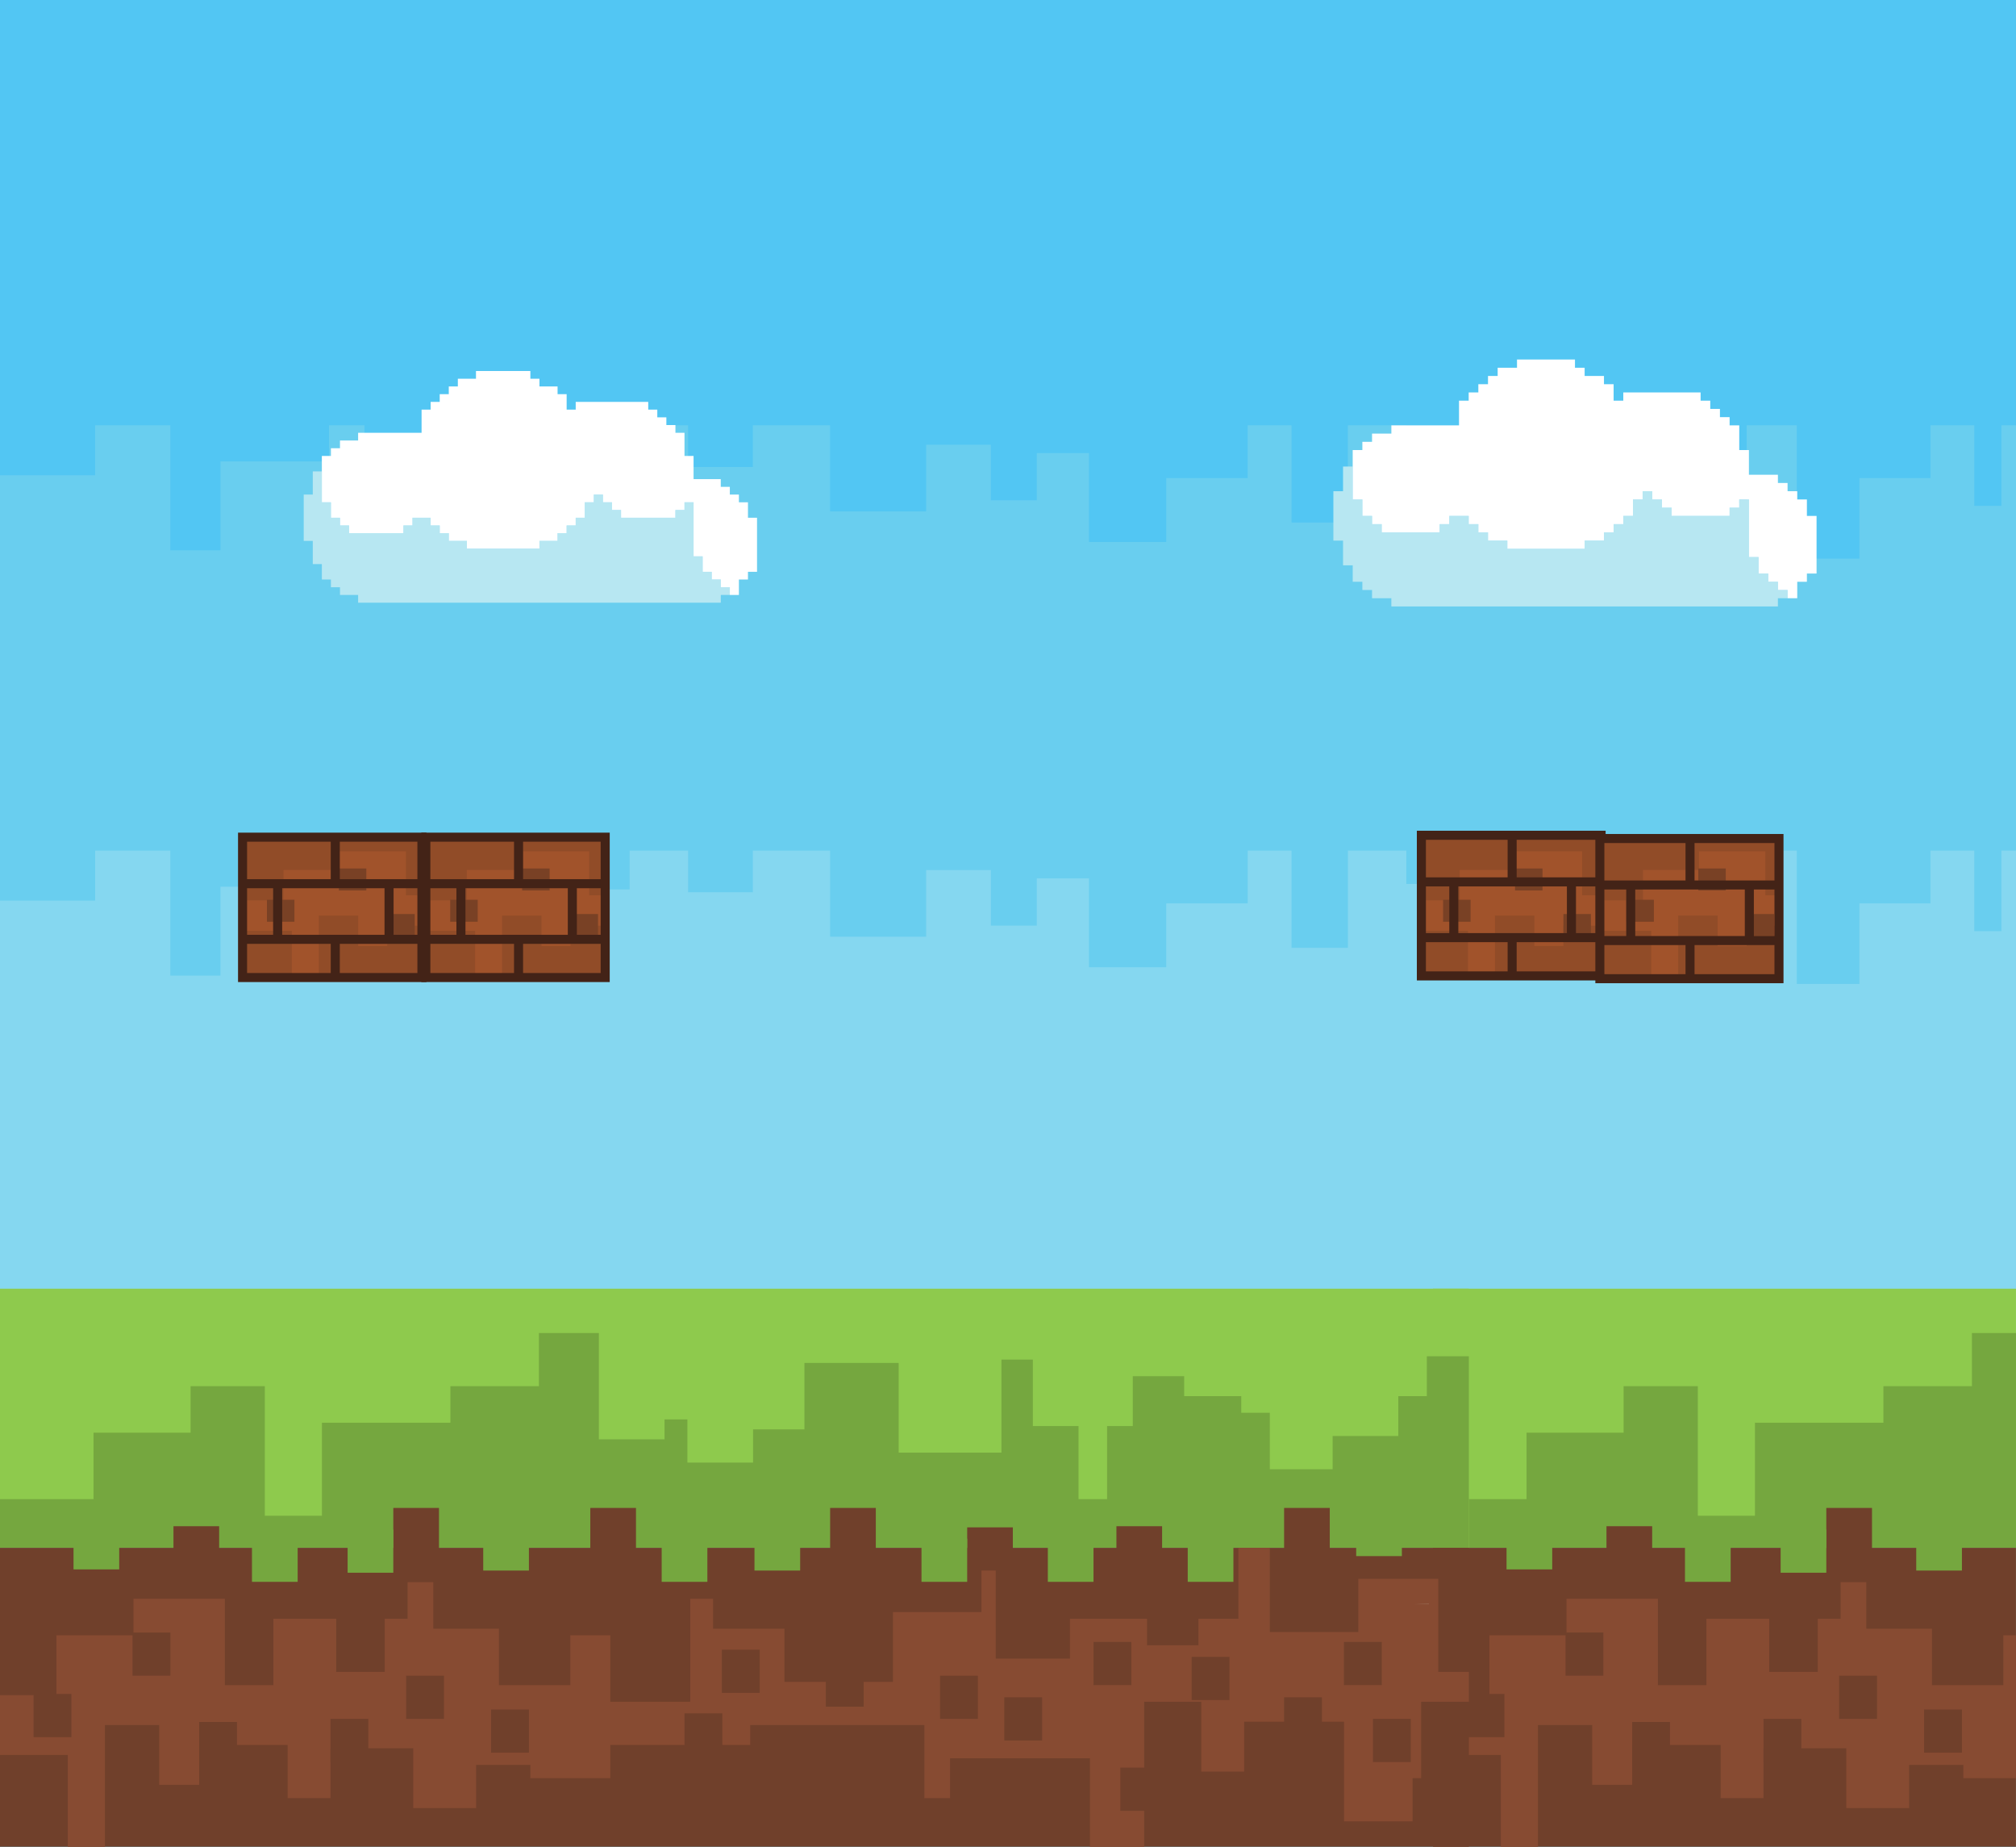 <?xml version="1.0" encoding="UTF-8"?><svg xmlns="http://www.w3.org/2000/svg" xmlns:xlink="http://www.w3.org/1999/xlink" contentScriptType="text/ecmascript" fill="#000000" width="2216.6" zoomAndPan="magnify" contentStyleType="text/css" viewBox="0.0 -0.0 2216.6 2030.2" height="2030.2" preserveAspectRatio="xMidYMid meet" version="1"><rect x="0.0" y="-0.0" width="2216.6" height="2030.2" fill="#808080" stroke="none"/><g><g><path fill="#52c6f3" d="M 2216.57 2030.168 L 0 2030.168 L 0 -0.004 L 2216.57 -0.004 L 2216.57 2030.168"/></g><g><path fill="#69ceef" d="M 2216.57 1562.629 L 2216.57 467.527 L 2200.566 467.527 L 2200.566 556.098 L 2170.73 556.098 L 2170.73 467.527 L 2122.523 467.527 L 2122.523 525.555 L 2044.469 525.555 L 2044.469 614.109 L 1975.59 614.109 L 1975.59 467.527 L 1920.504 467.527 L 1920.504 553.035 L 1844.746 553.035 L 1844.746 467.527 L 1791.941 467.527 L 1791.941 546.93 L 1727.66 546.93 L 1727.66 467.527 L 1651.902 467.527 L 1651.902 504.176 L 1546.297 504.176 L 1546.297 467.527 L 1482.016 467.527 L 1482.016 574.414 L 1420.047 574.414 L 1420.047 467.527 L 1371.828 467.527 L 1371.828 525.555 L 1282.301 525.555 L 1282.301 595.789 L 1197.352 595.789 L 1197.352 498.07 L 1139.961 498.07 L 1139.961 549.977 L 1089.461 549.977 L 1089.461 488.906 L 1018.289 488.906 L 1018.289 562.203 L 912.691 562.203 L 912.691 467.527 L 827.754 467.527 L 827.754 513.344 L 756.582 513.344 L 756.582 467.527 L 692.305 467.527 L 692.305 510.281 L 595.887 510.281 L 595.887 586.625 L 533.902 586.625 L 533.902 467.527 L 478.809 467.527 L 478.809 531.66 L 400.754 531.66 L 400.754 467.527 L 361.723 467.527 L 361.723 507.234 L 242.352 507.234 L 242.352 604.957 L 187.254 604.957 L 187.254 467.527 L 104.609 467.527 L 104.609 522.492 L 0 522.492 L 0 1562.629 L 2216.57 1562.629"/></g><g><path fill="#85d7f0" d="M 2216.57 2030.168 L 2216.57 935.062 L 2200.566 935.062 L 2200.566 1023.621 L 2170.73 1023.621 L 2170.73 935.062 L 2122.523 935.062 L 2122.523 993.086 L 2044.469 993.086 L 2044.469 1081.648 L 1975.59 1081.648 L 1975.59 935.062 L 1920.504 935.062 L 1920.504 1020.57 L 1844.746 1020.57 L 1844.746 935.062 L 1791.941 935.062 L 1791.941 1014.461 L 1727.66 1014.461 L 1727.66 935.062 L 1651.902 935.062 L 1651.902 971.711 L 1546.297 971.711 L 1546.297 935.062 L 1482.016 935.062 L 1482.016 1041.949 L 1420.047 1041.949 L 1420.047 935.062 L 1371.828 935.062 L 1371.828 993.086 L 1282.301 993.086 L 1282.301 1063.328 L 1197.352 1063.328 L 1197.352 965.605 L 1139.961 965.605 L 1139.961 1017.52 L 1089.461 1017.52 L 1089.461 956.441 L 1018.289 956.441 L 1018.289 1029.73 L 912.691 1029.73 L 912.691 935.062 L 827.754 935.062 L 827.754 980.871 L 756.582 980.871 L 756.582 935.062 L 692.305 935.062 L 692.305 977.816 L 595.887 977.816 L 595.887 1054.16 L 533.902 1054.16 L 533.902 935.062 L 478.809 935.062 L 478.809 999.195 L 400.754 999.195 L 400.754 935.062 L 361.723 935.062 L 361.723 974.77 L 242.352 974.77 L 242.352 1072.488 L 187.254 1072.488 L 187.254 935.062 L 104.609 935.062 L 104.609 990.035 L 0 990.035 L 0 2030.168 L 2216.57 2030.168"/></g><g><path fill="#8eca4d" d="M 2216.57 1416.66 L 1575.602 1416.66 L 1575.602 1701.5 L 2216.57 1701.5 L 2216.57 1416.66"/></g><g><path fill="#75a73f" d="M 2216.57 1465.391 L 2168.148 1465.391 L 2168.148 1523.82 L 2070.82 1523.82 L 2070.82 1563.988 L 1929.559 1563.988 L 1929.559 1666.25 L 1866.773 1666.25 L 1866.773 1523.82 L 1785.156 1523.82 L 1785.156 1574.949 L 1678.434 1574.949 L 1678.434 1647.988 L 1575.602 1647.988 L 1575.602 1701.5 L 2216.57 1701.5 L 2216.57 1465.391"/></g><g><path fill="#70402b" d="M 2216.57 1701.5 L 1575.602 1701.5 L 1575.602 2030.168 L 2216.57 2030.168 L 2216.57 1701.5"/></g><g><path fill="#874b32" d="M 2216.57 1954.758 L 2216.57 1797.719 L 2202.676 1797.719 L 2202.676 1852.5 L 2124.195 1852.5 L 2124.195 1790.422 L 2051.988 1790.422 L 2051.988 1739.289 L 2023.742 1739.289 L 2023.742 1779.461 L 1998.629 1779.461 L 1998.629 1837.891 L 1945.266 1837.891 L 1945.266 1779.461 L 1876.199 1779.461 L 1876.199 1852.5 L 1822.84 1852.5 L 1822.84 1757.551 L 1722.387 1757.551 L 1722.387 1797.719 L 1637.625 1797.719 L 1637.625 1863.461 L 1575.602 1863.461 L 1575.602 1929.199 L 1650.176 1929.199 L 1650.176 2030.168 L 1690.984 2030.168 L 1690.984 1896.328 L 1750.629 1896.328 L 1750.629 1962.07 L 1794.578 1962.07 L 1794.578 1918.238 L 1891.891 1918.238 L 1891.891 1976.68 L 1938.984 1976.68 L 1938.984 1921.891 L 2030.012 1921.891 L 2030.012 1987.629 L 2099.078 1987.629 L 2099.078 1940.16 L 2158.723 1940.16 L 2158.723 1954.758 L 2216.57 1954.758"/></g><g><path fill="#70402b" d="M 2063.758 1842.102 L 2022.168 1842.102 L 2022.168 1889.57 L 2063.758 1889.57 L 2063.758 1842.102"/></g><g><path fill="#70402b" d="M 2157.141 1879.23 L 2115.547 1879.23 L 2115.547 1926.699 L 2157.141 1926.699 L 2157.141 1879.23"/></g><g><path fill="#70402b" d="M 1980.562 1889.57 L 1938.973 1889.57 L 1938.973 1937.051 L 1980.562 1937.051 L 1980.562 1889.57"/></g><g><path fill="#70402b" d="M 1836.164 1892.992 L 1794.574 1892.992 L 1794.574 1940.469 L 1836.164 1940.469 L 1836.164 1892.992"/></g><g><path fill="#70402b" d="M 1762.926 1794.617 L 1721.34 1794.617 L 1721.34 1842.102 L 1762.926 1842.102 L 1762.926 1794.617"/></g><g><path fill="#70402b" d="M 1654.109 1862.18 L 1612.512 1862.18 L 1612.512 1909.66 L 1654.109 1909.66 L 1654.109 1862.18"/></g><g><path fill="#70402b" d="M 2058.266 1657.68 L 2008.035 1657.68 L 2008.035 1705.152 L 2058.266 1705.152 L 2058.266 1657.68"/></g><g><path fill="#70402b" d="M 1816.555 1677.758 L 1766.324 1677.758 L 1766.324 1725.238 L 1816.555 1725.238 L 1816.555 1677.758"/></g><g><path fill="#75a73f" d="M 2008.047 1681.41 L 1957.82 1681.41 L 1957.82 1728.891 L 2008.047 1728.891 L 2008.047 1681.41"/></g><g><path fill="#75a73f" d="M 2157.141 1679.031 L 2106.918 1679.031 L 2106.918 1726.512 L 2157.141 1726.512 L 2157.141 1679.031"/></g><g><path fill="#75a73f" d="M 1902.879 1691.461 L 1852.645 1691.461 L 1852.645 1738.93 L 1902.879 1738.93 L 1902.879 1691.461"/></g><g><path fill="#75a73f" d="M 1706.676 1677.762 L 1656.449 1677.762 L 1656.449 1725.242 L 1706.676 1725.242 L 1706.676 1677.762"/></g><g><path fill="#8eca4d" d="M 1615.031 1701.5 L 0 1701.5 L 0 1416.66 L 1615.031 1416.66 L 1615.031 1701.5"/></g><g><path fill="#75a73f" d="M 1568.82 1490.949 L 1568.82 1534.781 L 1537.43 1534.781 L 1537.43 1578.602 L 1465.23 1578.602 L 1465.23 1615.121 L 1396.172 1615.121 L 1396.172 1553.039 L 1364.781 1553.039 L 1364.781 1534.781 L 1301.988 1534.781 L 1301.988 1512.859 L 1245.488 1512.859 L 1245.488 1567.648 L 1217.238 1567.648 L 1217.238 1647.988 L 1185.852 1647.988 L 1185.852 1567.648 L 1135.621 1567.648 L 1135.621 1494.602 L 1101.09 1494.602 L 1101.09 1596.859 L 988.074 1596.859 L 988.074 1498.262 L 884.48 1498.262 L 884.48 1571.301 L 827.977 1571.301 L 827.977 1607.82 L 755.773 1607.82 L 755.773 1560.34 L 730.66 1560.34 L 730.66 1582.25 L 658.461 1582.25 L 658.461 1465.391 L 592.535 1465.391 L 592.535 1523.82 L 495.223 1523.82 L 495.223 1563.988 L 353.957 1563.988 L 353.957 1666.25 L 291.172 1666.25 L 291.172 1523.82 L 209.555 1523.82 L 209.555 1574.949 L 102.82 1574.949 L 102.82 1647.988 L 0 1647.988 L 0 1701.5 L 1615.031 1701.5 L 1615.031 1490.949 L 1568.82 1490.949"/></g><g><path fill="#70402b" d="M 1615.031 2030.172 L 0 2030.172 L 0 1701.5 L 1615.031 1701.5 L 1615.031 2030.172"/></g><g><path fill="#874b32" d="M 1562.551 1870.77 L 1615.031 1870.77 L 1615.031 1837.891 L 1581.379 1837.891 L 1581.379 1735.641 L 1493.48 1735.641 L 1493.48 1794.07 L 1396.172 1794.07 L 1396.172 1701.5 L 1361.641 1701.5 L 1361.641 1779.461 L 1317.691 1779.461 L 1317.691 1808.68 L 1261.191 1808.68 L 1261.191 1779.461 L 1176.43 1779.461 L 1176.43 1823.289 L 1094.809 1823.289 L 1094.809 1701.5 L 1079.109 1701.5 L 1079.109 1772.16 L 981.797 1772.16 L 981.797 1848.852 L 862.508 1848.852 L 862.508 1790.422 L 784.027 1790.422 L 784.027 1757.551 L 758.914 1757.551 L 758.914 1870.77 L 671.016 1870.77 L 671.016 1797.719 L 627.066 1797.719 L 627.066 1852.5 L 548.59 1852.5 L 548.59 1790.422 L 476.387 1790.422 L 476.387 1739.289 L 448.133 1739.289 L 448.133 1779.461 L 423.02 1779.461 L 423.02 1837.891 L 369.652 1837.891 L 369.652 1779.461 L 300.59 1779.461 L 300.59 1852.5 L 247.227 1852.5 L 247.227 1757.551 L 146.77 1757.551 L 146.77 1797.719 L 62.012 1797.719 L 62.012 1863.461 L 0 1863.461 L 0 1929.199 L 74.57 1929.199 L 74.57 2030.172 L 115.379 2030.172 L 115.379 1896.328 L 175.023 1896.328 L 175.023 1962.07 L 218.973 1962.07 L 218.973 1918.238 L 316.285 1918.238 L 316.285 1976.68 L 363.375 1976.68 L 363.375 1921.891 L 454.41 1921.891 L 454.41 1987.629 L 523.473 1987.629 L 523.473 1940.16 L 583.117 1940.16 L 583.117 1954.762 L 671.016 1954.762 L 671.016 1918.238 L 824.836 1918.238 L 824.836 1896.328 L 1016.328 1896.328 L 1016.328 1976.68 L 1044.578 1976.68 L 1044.578 1932.852 L 1198.398 1932.852 L 1198.398 2030.172 L 1258.051 2030.172 L 1258.051 1870.77 L 1320.828 1870.77 L 1320.828 1947.461 L 1367.922 1947.461 L 1367.922 1892.68 L 1477.789 1892.68 L 1477.789 2002.238 L 1553.129 2002.238 L 1553.129 1954.762 L 1562.551 1954.762 L 1562.551 1870.77"/></g><g><path fill="#95644d" d="M 1555.57 1763.57 L 1571.09 1763.57 L 1571.09 1762.738 C 1565.91 1762.922 1560.738 1763.199 1555.57 1763.57"/></g><g><path fill="#70402b" d="M 1462.09 1657.68 L 1411.871 1657.68 L 1411.871 1705.148 L 1462.09 1705.148 L 1462.09 1657.68"/></g><g><path fill="#70402b" d="M 962.961 1657.68 L 912.734 1657.68 L 912.734 1705.148 L 962.961 1705.148 L 962.961 1657.68"/></g><g><path fill="#70402b" d="M 699.27 1657.68 L 649.043 1657.68 L 649.043 1705.148 L 699.27 1705.148 L 699.27 1657.68"/></g><g><path fill="#70402b" d="M 488.156 1842.102 L 446.562 1842.102 L 446.562 1889.57 L 488.156 1889.57 L 488.156 1842.102"/></g><g><path fill="#70402b" d="M 581.547 1879.23 L 539.953 1879.23 L 539.953 1926.699 L 581.547 1926.699 L 581.547 1879.23"/></g><g><path fill="#70402b" d="M 835.301 1813.488 L 793.707 1813.488 L 793.707 1860.969 L 835.301 1860.969 L 835.301 1813.488"/></g><g><path fill="#70402b" d="M 794.23 1883.48 L 752.637 1883.48 L 752.637 1930.961 L 794.23 1930.961 L 794.23 1883.48"/></g><g><path fill="#70402b" d="M 949.617 1828.711 L 908.023 1828.711 L 908.023 1876.18 L 949.617 1876.18 L 949.617 1828.711"/></g><g><path fill="#70402b" d="M 1075.191 1842.102 L 1033.59 1842.102 L 1033.59 1889.57 L 1075.191 1889.57 L 1075.191 1842.102"/></g><g><path fill="#70402b" d="M 1145.82 1865.84 L 1104.23 1865.84 L 1104.23 1913.309 L 1145.82 1913.309 L 1145.82 1865.84"/></g><g><path fill="#70402b" d="M 1243.922 1804.969 L 1202.32 1804.969 L 1202.32 1852.441 L 1243.922 1852.441 L 1243.922 1804.969"/></g><g><path fill="#70402b" d="M 1351.828 1821.398 L 1310.238 1821.398 L 1310.238 1868.879 L 1351.828 1868.879 L 1351.828 1821.398"/></g><g><path fill="#70402b" d="M 1519.25 1804.969 L 1477.66 1804.969 L 1477.66 1852.441 L 1519.25 1852.441 L 1519.25 1804.969"/></g><g><path fill="#70402b" d="M 1551.172 1889.57 L 1509.57 1889.57 L 1509.57 1937.051 L 1551.172 1937.051 L 1551.172 1889.57"/></g><g><path fill="#70402b" d="M 1453.461 1865.84 L 1411.871 1865.84 L 1411.871 1913.309 L 1453.461 1913.309 L 1453.461 1865.84"/></g><g><path fill="#70402b" d="M 1273.422 1943.141 L 1231.82 1943.141 L 1231.82 1990.609 L 1273.422 1990.609 L 1273.422 1943.141"/></g><g><path fill="#70402b" d="M 404.969 1889.57 L 363.375 1889.57 L 363.375 1937.051 L 404.969 1937.051 L 404.969 1889.57"/></g><g><path fill="#70402b" d="M 260.566 1892.988 L 218.973 1892.988 L 218.973 1940.469 L 260.566 1940.469 L 260.566 1892.988"/></g><g><path fill="#70402b" d="M 187.32 1794.621 L 145.723 1794.621 L 145.723 1842.102 L 187.32 1842.102 L 187.32 1794.621"/></g><g><path fill="#70402b" d="M 78.492 1862.18 L 36.898 1862.18 L 36.898 1909.66 L 78.492 1909.66 L 78.492 1862.18"/></g><g><path fill="#70402b" d="M 482.664 1657.68 L 432.438 1657.68 L 432.438 1705.148 L 482.664 1705.148 L 482.664 1657.68"/></g><g><path fill="#70402b" d="M 1113.641 1679.031 L 1063.422 1679.031 L 1063.422 1726.512 L 1113.641 1726.512 L 1113.641 1679.031"/></g><g><path fill="#70402b" d="M 1277.738 1677.762 L 1227.512 1677.762 L 1227.512 1725.238 L 1277.738 1725.238 L 1277.738 1677.762"/></g><g><path fill="#70402b" d="M 240.945 1677.762 L 190.723 1677.762 L 190.723 1725.238 L 240.945 1725.238 L 240.945 1677.762"/></g><g><path fill="#75a73f" d="M 432.438 1681.41 L 382.211 1681.41 L 382.211 1728.891 L 432.438 1728.891 L 432.438 1681.41"/></g><g><path fill="#75a73f" d="M 581.547 1679.031 L 531.32 1679.031 L 531.32 1726.512 L 581.547 1726.512 L 581.547 1679.031"/></g><g><path fill="#75a73f" d="M 777.746 1691.461 L 727.52 1691.461 L 727.52 1738.93 L 777.746 1738.93 L 777.746 1691.461"/></g><g><path fill="#75a73f" d="M 879.773 1679.031 L 829.547 1679.031 L 829.547 1726.512 L 879.773 1726.512 L 879.773 1679.031"/></g><g><path fill="#75a73f" d="M 1063.422 1691.461 L 1013.191 1691.461 L 1013.191 1738.93 L 1063.422 1738.93 L 1063.422 1691.461"/></g><g><path fill="#75a73f" d="M 1202.32 1691.461 L 1152.102 1691.461 L 1152.102 1738.93 L 1202.32 1738.93 L 1202.32 1691.461"/></g><g><path fill="#75a73f" d="M 1356.141 1691.461 L 1305.922 1691.461 L 1305.922 1738.93 L 1356.141 1738.93 L 1356.141 1691.461"/></g><g><path fill="#75a73f" d="M 1541.359 1663.16 L 1491.129 1663.16 L 1491.129 1710.629 L 1541.359 1710.629 L 1541.359 1663.16"/></g><g><path fill="#75a73f" d="M 327.273 1691.461 L 277.047 1691.461 L 277.047 1738.93 L 327.273 1738.93 L 327.273 1691.461"/></g><g><path fill="#75a73f" d="M 131.074 1677.762 L 80.848 1677.762 L 80.848 1725.238 L 131.074 1725.238 L 131.074 1677.762"/></g><g><path fill="#b7e7f2" d="M 792.488 645.551 L 792.488 637.059 L 782.516 637.059 L 782.516 628.578 L 772.551 628.578 L 772.551 611.602 L 762.582 611.602 L 762.582 552.172 L 752.613 552.172 L 752.613 560.66 L 742.645 560.66 L 742.645 569.148 L 682.832 569.148 L 682.832 560.66 L 672.863 560.66 L 672.863 552.172 L 662.898 552.172 L 662.898 543.68 L 652.93 543.68 L 652.93 552.172 L 642.961 552.172 L 642.961 569.148 L 632.992 569.148 L 632.992 577.641 L 623.023 577.641 L 623.023 586.129 L 613.055 586.129 L 613.055 594.621 L 593.117 594.621 L 593.117 603.109 L 513.371 603.109 L 513.371 594.621 L 493.434 594.621 L 493.434 586.129 L 483.465 586.129 L 483.465 577.641 L 473.496 577.641 L 473.496 569.148 L 453.559 569.148 L 453.559 577.641 L 443.59 577.641 L 443.59 586.129 L 383.777 586.129 L 383.777 577.641 L 373.812 577.641 L 373.812 569.148 L 363.844 569.148 L 363.844 552.172 L 353.875 552.172 L 353.875 518.211 L 343.906 518.211 L 343.906 543.68 L 333.938 543.68 L 333.938 594.621 L 343.906 594.621 L 343.906 620.09 L 353.875 620.09 L 353.875 637.059 L 363.844 637.059 L 363.844 645.551 L 373.812 645.551 L 373.812 654.039 L 393.75 654.039 L 393.75 662.539 L 792.488 662.539 L 792.488 654.039 L 802.453 654.039 L 802.453 645.551 L 792.488 645.551"/></g><g><path fill="#ffffff" d="M 822.391 569.148 L 822.391 552.172 L 812.422 552.172 L 812.422 543.68 L 802.453 543.68 L 802.453 535.191 L 792.488 535.191 L 792.488 526.699 L 762.582 526.699 L 762.582 501.23 L 752.613 501.23 L 752.613 475.762 L 742.645 475.762 L 742.645 467.27 L 732.676 467.27 L 732.676 458.781 L 722.707 458.781 L 722.707 450.289 L 712.738 450.289 L 712.738 441.801 L 632.992 441.801 L 632.992 450.289 L 623.023 450.289 L 623.023 433.309 L 613.055 433.309 L 613.055 424.828 L 593.117 424.828 L 593.117 416.34 L 583.148 416.34 L 583.148 407.852 L 523.34 407.852 L 523.34 416.34 L 503.402 416.34 L 503.402 424.828 L 493.434 424.828 L 493.434 433.309 L 483.465 433.309 L 483.465 441.801 L 473.496 441.801 L 473.496 450.289 L 463.527 450.289 L 463.527 475.762 L 393.75 475.762 L 393.75 484.25 L 373.812 484.25 L 373.812 492.75 L 363.844 492.75 L 363.844 501.23 L 353.875 501.23 L 353.875 552.172 L 363.844 552.172 L 363.844 569.148 L 373.812 569.148 L 373.812 577.641 L 383.777 577.641 L 383.777 586.129 L 443.59 586.129 L 443.59 577.641 L 453.559 577.641 L 453.559 569.148 L 473.496 569.148 L 473.496 577.641 L 483.465 577.641 L 483.465 586.129 L 493.434 586.129 L 493.434 594.621 L 513.371 594.621 L 513.371 603.109 L 593.117 603.109 L 593.117 594.621 L 613.055 594.621 L 613.055 586.129 L 623.023 586.129 L 623.023 577.641 L 632.992 577.641 L 632.992 569.148 L 642.961 569.148 L 642.961 552.172 L 652.93 552.172 L 652.93 543.68 L 662.898 543.68 L 662.898 552.172 L 672.863 552.172 L 672.863 560.66 L 682.832 560.66 L 682.832 569.148 L 742.645 569.148 L 742.645 560.66 L 752.613 560.66 L 752.613 552.172 L 762.582 552.172 L 762.582 611.602 L 772.551 611.602 L 772.551 628.578 L 782.516 628.578 L 782.516 637.059 L 792.488 637.059 L 792.488 645.551 L 802.453 645.551 L 802.453 654.039 L 812.422 654.039 L 812.422 637.059 L 822.391 637.059 L 822.391 628.578 L 832.359 628.578 L 832.359 569.148 L 822.391 569.148"/></g><g><path fill="#b7e7f2" d="M 1954.82 648.574 L 1954.82 639.531 L 1944.207 639.531 L 1944.207 630.477 L 1933.574 630.477 L 1933.574 612.375 L 1922.949 612.375 L 1922.949 549.035 L 1912.328 549.035 L 1912.328 558.09 L 1901.703 558.09 L 1901.703 567.148 L 1837.941 567.148 L 1837.941 558.09 L 1827.328 558.09 L 1827.328 549.035 L 1816.695 549.035 L 1816.695 539.992 L 1806.07 539.992 L 1806.07 549.035 L 1795.449 549.035 L 1795.449 567.148 L 1784.824 567.148 L 1784.824 576.191 L 1774.191 576.191 L 1774.191 585.234 L 1763.578 585.234 L 1763.578 594.289 L 1742.309 594.289 L 1742.309 603.332 L 1657.312 603.332 L 1657.312 594.289 L 1636.066 594.289 L 1636.066 585.234 L 1625.441 585.234 L 1625.441 576.191 L 1614.82 576.191 L 1614.82 567.148 L 1593.562 567.148 L 1593.562 576.191 L 1582.938 576.191 L 1582.938 585.234 L 1519.188 585.234 L 1519.188 576.191 L 1508.562 576.191 L 1508.562 567.148 L 1497.93 567.148 L 1497.93 549.035 L 1487.316 549.035 L 1487.316 512.848 L 1476.684 512.848 L 1476.684 539.992 L 1466.059 539.992 L 1466.059 594.289 L 1476.684 594.289 L 1476.684 621.434 L 1487.316 621.434 L 1487.316 639.531 L 1497.93 639.531 L 1497.93 648.574 L 1508.562 648.574 L 1508.562 657.629 L 1529.809 657.629 L 1529.809 666.672 L 1954.82 666.672 L 1954.82 657.629 L 1965.453 657.629 L 1965.453 648.574 L 1954.82 648.574"/></g><g><path fill="#ffffff" d="M 1986.695 567.148 L 1986.695 549.051 L 1976.074 549.051 L 1976.074 539.992 L 1965.449 539.992 L 1965.449 530.938 L 1954.824 530.938 L 1954.824 521.895 L 1922.941 521.895 L 1922.941 494.742 L 1912.316 494.742 L 1912.316 467.602 L 1901.707 467.602 L 1901.707 458.559 L 1891.07 458.559 L 1891.07 449.504 L 1880.434 449.504 L 1880.434 440.457 L 1869.824 440.457 L 1869.824 431.402 L 1784.82 431.402 L 1784.82 440.457 L 1774.184 440.457 L 1774.184 422.359 L 1763.574 422.359 L 1763.574 413.305 L 1742.312 413.305 L 1742.312 404.262 L 1731.688 404.262 L 1731.688 395.207 L 1667.945 395.207 L 1667.945 404.262 L 1646.688 404.262 L 1646.688 413.305 L 1636.062 413.305 L 1636.062 422.359 L 1625.438 422.359 L 1625.438 431.402 L 1614.816 431.402 L 1614.816 440.457 L 1604.191 440.457 L 1604.191 467.602 L 1529.812 467.602 L 1529.812 476.656 L 1508.566 476.656 L 1508.566 485.699 L 1497.93 485.699 L 1497.93 494.742 L 1487.305 494.742 L 1487.305 549.051 L 1497.93 549.051 L 1497.93 567.148 L 1508.566 567.148 L 1508.566 576.191 L 1519.176 576.191 L 1519.176 585.234 L 1582.93 585.234 L 1582.93 576.191 L 1593.555 576.191 L 1593.555 567.148 L 1614.816 567.148 L 1614.816 576.191 L 1625.438 576.191 L 1625.438 585.234 L 1636.062 585.234 L 1636.062 594.289 L 1657.309 594.289 L 1657.309 603.332 L 1742.312 603.332 L 1742.312 594.289 L 1763.574 594.289 L 1763.574 585.234 L 1774.184 585.234 L 1774.184 576.191 L 1784.82 576.191 L 1784.82 567.148 L 1795.445 567.148 L 1795.445 549.051 L 1806.066 549.051 L 1806.066 539.992 L 1816.691 539.992 L 1816.691 549.051 L 1827.316 549.051 L 1827.316 558.094 L 1837.938 558.094 L 1837.938 567.148 L 1901.707 567.148 L 1901.707 558.094 L 1912.316 558.094 L 1912.316 549.051 L 1922.941 549.051 L 1922.941 612.387 L 1933.566 612.387 L 1933.566 630.484 L 1944.203 630.484 L 1944.203 639.531 L 1954.824 639.531 L 1954.824 648.586 L 1965.449 648.586 L 1965.449 657.629 L 1976.074 657.629 L 1976.074 639.531 L 1986.695 639.531 L 1986.695 630.484 L 1997.32 630.484 L 1997.32 567.148 L 1986.695 567.148"/></g><g><path fill="#914c28" d="M 463.906 920.301 L 266.691 920.301 L 266.691 1074.609 L 463.906 1074.609 L 463.906 920.301"/></g><g><path fill="#a1532b" d="M 463.906 984.18 L 446.316 984.18 L 446.316 935.852 L 373.332 935.852 L 373.332 956.301 L 311.746 956.301 L 311.746 989.762 L 266.691 989.762 L 266.691 1023.219 L 320.871 1023.219 L 320.871 1074.609 L 350.523 1074.609 L 350.523 1006.488 L 393.859 1006.488 L 393.859 1039.949 L 425.789 1039.949 L 425.789 1017.641 L 463.906 1017.641 L 463.906 984.18"/></g><g><path fill="#794125" d="M 456.012 1004.789 L 425.789 1004.789 L 425.789 1028.961 L 456.012 1028.961 L 456.012 1004.789"/></g><g><path fill="#794125" d="M 402.789 954.719 L 372.57 954.719 L 372.57 978.891 L 402.789 978.891 L 402.789 954.719"/></g><g><path fill="#794125" d="M 323.723 989.109 L 293.504 989.109 L 293.504 1013.27 L 323.723 1013.27 L 323.723 989.109"/></g><path fill="none" stroke-width="99.456" stroke-miterlimit="10" d="M 2666.914 10595.508 L 4639.062 10595.508" transform="matrix(.1 0 0 -.1 0 2031)" stroke="#432317"/><path fill="none" stroke-width="99.456" stroke-miterlimit="10" d="M 2666.914 9983.906 L 4639.062 9983.906" transform="matrix(.1 0 0 -.1 0 2031)" stroke="#432317"/><path fill="none" stroke-width="99.456" stroke-miterlimit="10" d="M 3686.367 11106.992 L 3686.367 10595.508" transform="matrix(.1 0 0 -.1 0 2031)" stroke="#432317"/><path fill="none" stroke-width="99.456" stroke-miterlimit="10" d="M 3686.367 10008.984 L 3686.367 9563.906" transform="matrix(.1 0 0 -.1 0 2031)" stroke="#432317"/><path fill="none" stroke-width="99.456" stroke-miterlimit="10" d="M 3052.773 10587.188 L 3052.773 10008.984" transform="matrix(.1 0 0 -.1 0 2031)" stroke="#432317"/><path fill="none" stroke-width="99.456" stroke-miterlimit="10" d="M 4277.656 10587.188 L 4277.656 10008.984" transform="matrix(.1 0 0 -.1 0 2031)" stroke="#432317"/><path fill="none" stroke-width="99.456" stroke-miterlimit="10" d="M 4639.062 11106.992 L 2666.914 11106.992 L 2666.914 9563.906 L 4639.062 9563.906 Z M 4639.062 11106.992" transform="matrix(.1 0 0 -.1 0 2031)" stroke="#432317"/><g><path fill="#914c28" d="M 665.422 920.301 L 468.211 920.301 L 468.211 1074.609 L 665.422 1074.609 L 665.422 920.301"/></g><g><path fill="#a1532b" d="M 665.422 984.18 L 647.836 984.18 L 647.836 935.852 L 574.848 935.852 L 574.848 956.301 L 513.266 956.301 L 513.266 989.762 L 468.211 989.762 L 468.211 1023.219 L 522.391 1023.219 L 522.391 1074.609 L 552.043 1074.609 L 552.043 1006.488 L 595.375 1006.488 L 595.375 1039.949 L 627.309 1039.949 L 627.309 1017.641 L 665.422 1017.641 L 665.422 984.18"/></g><g><path fill="#794125" d="M 657.527 1004.789 L 627.309 1004.789 L 627.309 1028.961 L 657.527 1028.961 L 657.527 1004.789"/></g><g><path fill="#794125" d="M 604.309 954.719 L 574.09 954.719 L 574.09 978.891 L 604.309 978.891 L 604.309 954.719"/></g><g><path fill="#794125" d="M 525.242 989.109 L 495.02 989.109 L 495.02 1013.27 L 525.242 1013.27 L 525.242 989.109"/></g><path fill="none" stroke-width="99.456" stroke-miterlimit="10" d="M 4682.109 10595.508 L 6654.219 10595.508" transform="matrix(.1 0 0 -.1 0 2031)" stroke="#432317"/><path fill="none" stroke-width="99.456" stroke-miterlimit="10" d="M 4682.109 9983.906 L 6654.219 9983.906" transform="matrix(.1 0 0 -.1 0 2031)" stroke="#432317"/><path fill="none" stroke-width="99.456" stroke-miterlimit="10" d="M 5701.523 11106.992 L 5701.523 10595.508" transform="matrix(.1 0 0 -.1 0 2031)" stroke="#432317"/><path fill="none" stroke-width="99.456" stroke-miterlimit="10" d="M 5701.523 10008.984 L 5701.523 9563.906" transform="matrix(.1 0 0 -.1 0 2031)" stroke="#432317"/><path fill="none" stroke-width="99.456" stroke-miterlimit="10" d="M 5067.969 10587.188 L 5067.969 10008.984" transform="matrix(.1 0 0 -.1 0 2031)" stroke="#432317"/><path fill="none" stroke-width="99.456" stroke-miterlimit="10" d="M 6292.812 10587.188 L 6292.812 10008.984" transform="matrix(.1 0 0 -.1 0 2031)" stroke="#432317"/><path fill="none" stroke-width="99.456" stroke-miterlimit="10" d="M 6654.219 11106.992 L 4682.109 11106.992 L 4682.109 9563.906 L 6654.219 9563.906 Z M 6654.219 11106.992" transform="matrix(.1 0 0 -.1 0 2031)" stroke="#432317"/><g><path fill="#914c28" d="M 1757.09 920.293 L 1559.875 920.293 L 1559.875 1074.609 L 1757.09 1074.609 L 1757.09 920.293"/></g><g><path fill="#a1532b" d="M 1757.09 984.18 L 1739.508 984.18 L 1739.508 935.848 L 1666.52 935.848 L 1666.52 956.301 L 1604.938 956.301 L 1604.938 989.758 L 1559.875 989.758 L 1559.875 1023.219 L 1614.066 1023.219 L 1614.066 1074.609 L 1643.711 1074.609 L 1643.711 1006.488 L 1687.055 1006.488 L 1687.055 1039.949 L 1718.984 1039.949 L 1718.984 1017.641 L 1757.09 1017.641 L 1757.09 984.18"/></g><g><path fill="#794125" d="M 1749.203 1004.789 L 1718.984 1004.789 L 1718.984 1028.957 L 1749.203 1028.957 L 1749.203 1004.789"/></g><g><path fill="#794125" d="M 1695.98 954.719 L 1665.766 954.719 L 1665.766 978.887 L 1695.98 978.887 L 1695.98 954.719"/></g><g><path fill="#794125" d="M 1616.91 989.109 L 1586.691 989.109 L 1586.691 1013.27 L 1616.91 1013.27 L 1616.91 989.109"/></g><path fill="none" stroke-width="92.263" stroke-miterlimit="10" d="M 14470.486 9829.167 L 16299.988 9829.167" transform="matrix(.108 0 0 -.108 0 2031)" stroke="#432317"/><path fill="none" stroke-width="92.263" stroke-miterlimit="10" d="M 14470.486 9261.766 L 16299.988 9261.766" transform="matrix(.108 0 0 -.108 0 2031)" stroke="#432317"/><path fill="none" stroke-width="97.552" stroke-miterlimit="10" d="M 16299.988 10894.411 L 16299.988 10392.605" transform="matrix(.102 0 0 -.102 0 2031)" stroke="#432317"/><path fill="none" stroke-width="97.552" stroke-miterlimit="10" d="M 16299.988 9817.35 L 16299.988 9380.793" transform="matrix(.102 0 0 -.102 0 2031)" stroke="#432317"/><path fill="none" stroke-width="99.456" stroke-miterlimit="10" d="M 15984.688 10587.188 L 15984.688 10008.984" transform="matrix(.1 0 0 -.1 0 2031)" stroke="#432317"/><path fill="none" stroke-width="94.2" stroke-miterlimit="10" d="M 16299.992 10027.682 L 16299.992 9480.037" transform="matrix(.106 0 0 -.106 0 2031)" stroke="#432317"/><path fill="none" stroke-width="92.263" stroke-miterlimit="10" d="M 16299.988 10303.691 L 14470.486 10303.691 L 14470.486 8872.145 L 16299.988 8872.145 Z M 16299.988 10303.691" transform="matrix(.108 0 0 -.108 0 2031)" stroke="#432317"/><g><path fill="#914c28" d="M 1958.609 920.297 L 1761.402 920.297 L 1761.402 1074.609 L 1958.609 1074.609 L 1958.609 920.297"/></g><g><path fill="#a1532b" d="M 1958.609 984.184 L 1941.016 984.184 L 1941.016 935.852 L 1868.043 935.852 L 1868.043 956.301 L 1806.461 956.301 L 1806.461 989.762 L 1761.402 989.762 L 1761.402 1023.219 L 1815.582 1023.219 L 1815.582 1074.609 L 1845.227 1074.609 L 1845.227 1006.492 L 1888.555 1006.492 L 1888.555 1039.953 L 1920.492 1039.953 L 1920.492 1017.641 L 1958.609 1017.641 L 1958.609 984.184"/></g><g><path fill="#794125" d="M 1950.719 1004.789 L 1920.5 1004.789 L 1920.5 1028.961 L 1950.719 1028.961 L 1950.719 1004.789"/></g><g><path fill="#794125" d="M 1897.5 954.723 L 1867.277 954.723 L 1867.277 978.887 L 1897.5 978.887 L 1897.5 954.723"/></g><g><path fill="#794125" d="M 1818.43 989.109 L 1788.207 989.109 L 1788.207 1013.273 L 1818.43 1013.273 L 1818.43 989.109"/></g><path fill="none" stroke-width="82.77" stroke-miterlimit="10" d="M 14658.808 8817.833 L 16300.011 8817.833" transform="matrix(.12 0 0 -.12 0 2031)" stroke="#432317"/><path fill="none" stroke-width="82.77" stroke-miterlimit="10" d="M 14658.808 8308.843 L 16300.011 8308.843" transform="matrix(.12 0 0 -.12 0 2031)" stroke="#432317"/><path fill="none" stroke-width="87.002" stroke-miterlimit="10" d="M 16300.013 9716.128 L 16300.013 9268.694" transform="matrix(.114 0 0 -.114 0 2031)" stroke="#432317"/><path fill="none" stroke-width="87.002" stroke-miterlimit="10" d="M 16300.013 8755.584 L 16300.013 8366.24" transform="matrix(.114 0 0 -.114 0 2031)" stroke="#432317"/><path fill="none" stroke-width="90.064" stroke-miterlimit="10" d="M 16300.001 9587.377 L 16300.001 9063.81" transform="matrix(.11 0 0 -.11 0 2031)" stroke="#432317"/><path fill="none" stroke-width="84.326" stroke-miterlimit="10" d="M 16300.015 8976.529 L 16300.015 8486.323" transform="matrix(.118 0 0 -.118 0 2031)" stroke="#432317"/><path fill="none" stroke-width="82.77" stroke-miterlimit="10" d="M 16300.011 9243.535 L 14658.808 9243.535 L 14658.808 7959.309 L 16300.011 7959.309 Z M 16300.011 9243.535" transform="matrix(.12 0 0 -.12 0 2031)" stroke="#432317"/></g></svg>